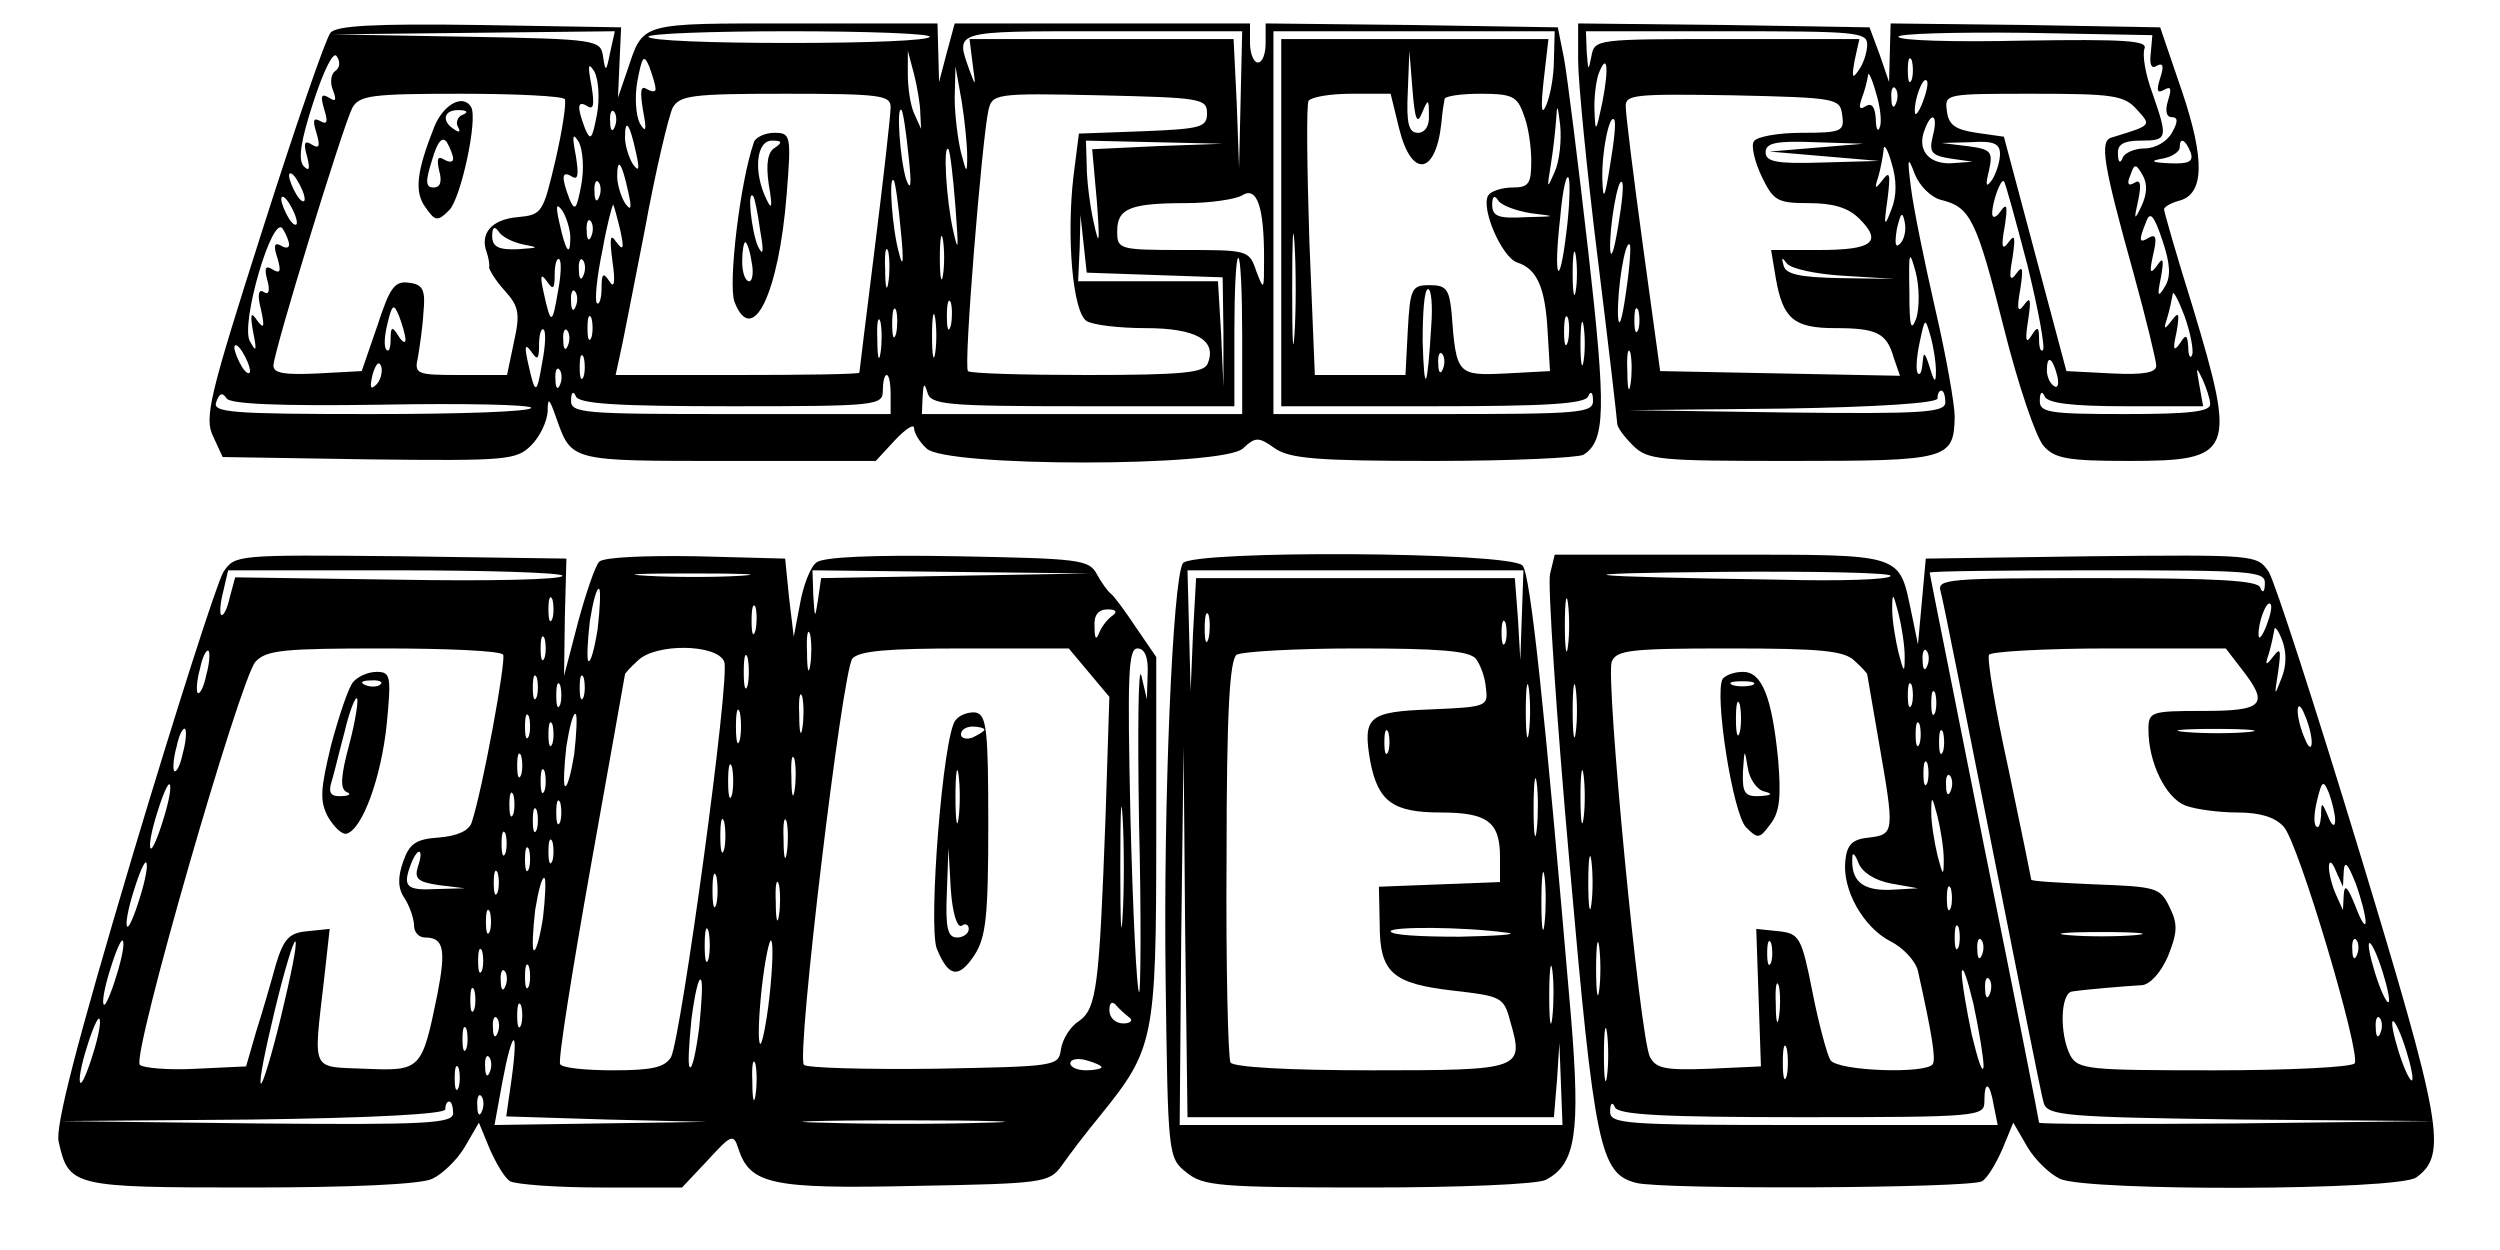 <?xml version="1.0" standalone="no"?>
<!DOCTYPE svg PUBLIC "-//W3C//DTD SVG 20010904//EN"
 "http://www.w3.org/TR/2001/REC-SVG-20010904/DTD/svg10.dtd">
<svg version="1.0" xmlns="http://www.w3.org/2000/svg"
 width="320pt" height="160pt" viewBox="0 0 320 160"
 preserveAspectRatio="xMidYMid meet">

<g transform="translate(0,160) scale(0.1,-0.1)"
fill="#000000" stroke="none">
<path d="M423 1558 c-6 -7 -45 -120 -87 -252 -68 -213 -75 -241 -63 -265 l12
-26 187 -3 c177 -2 189 -1 208 18 11 11 20 30 21 43 0 19 2 18 11 -8 20 -56
17 -55 220 -55 l189 0 24 26 c14 15 25 22 25 16 0 -6 7 -18 16 -26 23 -24 379
-24 405 0 16 15 20 15 41 0 19 -13 54 -16 203 -16 99 0 185 4 192 8 28 18 29
57 6 260 -13 114 -27 225 -31 247 l-8 40 -187 3 -187 2 0 -25 c0 -14 -4 -25
-10 -25 -5 0 -10 11 -10 25 l0 25 -189 0 -189 0 -10 -37 -10 -38 -1 38 -1 37
-184 0 c-200 0 -192 2 -213 -60 l-12 -35 2 45 2 45 -181 3 c-137 2 -184 -1
-191 -10z m358 -25 c-5 -25 -6 -26 -9 -6 -3 22 -6 23 -175 26 l-172 3 181 2
181 2 -6 -27z m409 20 c0 -5 -81 -8 -180 -8 -99 0 -180 3 -180 8 0 4 81 7 180
7 99 0 180 -3 180 -7z m398 -80 l-2 -88 -3 83 -4 82 -169 0 -169 0 4 -32 c4
-29 4 -30 -4 -8 -18 51 -23 50 169 50 l180 0 -2 -87z m401 50 c0 -21 -5 -47
-10 -58 -6 -14 -7 -3 -3 33 l6 52 -171 0 -171 0 0 -235 0 -235 194 0 c146 0
196 3 199 13 3 7 6 5 6 -5 1 -17 -15 -18 -204 -18 l-205 0 0 245 0 245 180 0
180 0 -1 -37z m-1560 -14 c-5 -3 -7 -14 -3 -24 5 -13 4 -16 -5 -10 -10 6 -11
2 -6 -15 5 -16 4 -20 -5 -15 -9 5 -10 1 -5 -15 5 -17 4 -21 -6 -15 -9 6 -11 2
-6 -15 4 -16 3 -20 -4 -13 -8 8 -4 33 12 82 14 43 26 66 30 59 5 -7 4 -15 -2
-19z m410 -22 c1 -5 -4 -5 -11 -1 -8 5 -9 -2 -5 -27 5 -26 4 -30 -4 -17 -5 10
-7 34 -3 55 6 31 8 34 15 18 4 -11 8 -24 8 -28z m339 -32 l1 -20 -9 20 c-5 11
-8 34 -8 50 l0 30 8 -30 c4 -16 8 -39 8 -50z m642 0 c8 19 9 19 9 -2 1 -14 -5
-23 -14 -23 -12 0 -15 12 -13 53 l2 52 4 -50 c3 -38 6 -45 12 -30z m-1056 -2
c-6 -31 -8 -34 -15 -18 -11 29 -10 37 3 29 8 -5 9 2 5 27 -5 26 -4 30 4 17 5
-10 7 -34 3 -55z m474 -53 c0 -23 -1 -22 -8 5 -4 17 -8 48 -8 70 l1 40 8 -45
c4 -25 7 -56 7 -70z m-515 73 c2 -5 -3 -39 -12 -78 -16 -68 -17 -70 -49 -73
-33 -3 -48 -21 -39 -45 2 -6 4 -15 3 -19 0 -3 8 -17 20 -30 18 -20 20 -29 12
-65 l-9 -43 -60 0 c-56 0 -59 1 -54 23 2 12 6 38 7 57 3 29 -1 36 -18 38 -19
3 -25 -6 -41 -55 l-20 -58 -56 -3 c-42 -2 -57 0 -57 10 0 17 89 307 101 330 9
16 25 18 139 18 71 0 131 -3 133 -7z m417 -10 c0 -10 -9 -90 -20 -178 -11 -88
-20 -161 -20 -162 0 -2 -70 -3 -156 -3 l-156 0 5 23 c3 12 17 85 32 161 14 77
31 148 36 158 9 16 25 18 144 18 122 0 135 -2 135 -17z m405 -8 c0 -18 -8 -20
-82 -23 l-82 -3 -7 -55 c-9 -77 -1 -174 17 -185 8 -5 42 -9 75 -9 64 0 92 -15
80 -45 -4 -12 -31 -15 -154 -15 -82 0 -151 2 -153 5 -6 5 18 296 26 333 5 22
7 23 143 20 129 -3 137 -4 137 -23z m246 -20 c16 -64 47 -59 54 8 1 12 3 25 4
30 0 4 21 7 46 7 40 0 47 -3 55 -26 6 -14 10 -41 10 -60 0 -29 -3 -34 -24 -34
-14 0 -28 -5 -31 -10 -10 -16 17 -79 37 -86 25 -8 36 -31 39 -89 l3 -50 -56
-3 c-63 -3 -64 -2 -70 78 -3 30 -7 35 -28 35 -23 0 -25 -4 -28 -57 l-3 -58
-58 0 -58 0 -7 171 c-3 94 -4 175 -1 180 4 5 28 9 55 9 l50 0 11 -45z m199
-55 c-10 -23 -10 -22 -5 9 3 18 6 45 7 60 1 19 2 16 5 -9 2 -20 -1 -47 -7 -60z
m-1203 58 c-3 -8 -6 -5 -6 6 -1 11 2 17 5 13 3 -3 4 -12 1 -19z m376 -38 c4
-36 3 -46 -3 -30 -8 25 -13 97 -6 89 2 -2 6 -29 9 -59z m-349 5 c5 -22 4 -26
-4 -15 -5 8 -10 24 -10 34 0 26 6 18 14 -19z m-70 -42 c-6 -31 -8 -34 -15 -18
-11 29 -10 37 3 29 8 -5 9 2 5 27 -5 26 -4 30 4 17 5 -10 7 -34 3 -55z m738
50 l-84 -4 6 -67 c4 -54 3 -59 -4 -27 -5 22 -9 55 -9 73 l-1 32 88 -2 87 -2
-83 -3z m-259 -78 c4 -54 4 -61 -3 -30 -9 40 -13 112 -6 104 2 -2 6 -35 9 -74z
m-419 20 c5 -22 4 -26 -4 -15 -5 8 -10 24 -10 34 0 26 6 18 14 -19z m-414 -10
c0 -5 -5 -3 -10 5 -5 8 -10 20 -10 25 0 6 5 3 10 -5 5 -8 10 -19 10 -25z
m1615 -42 c-9 -76 -17 -61 -8 18 3 35 8 58 11 51 2 -7 1 -38 -3 -69z m-1238
45 c-3 -8 -6 -5 -6 6 -1 11 2 17 5 13 3 -3 4 -12 1 -19z m386 -43 c4 -39 3
-50 -2 -30 -9 31 -14 102 -7 94 2 -2 6 -31 9 -64z m465 -35 c0 -42 0 -43 -10
-17 -9 27 -11 27 -94 27 -82 0 -84 1 -84 24 0 29 16 36 88 36 31 0 64 5 72 10
19 12 28 -15 28 -80z m-1238 45 c0 -5 -5 -3 -10 5 -5 8 -10 20 -10 25 0 6 5 3
10 -5 5 -8 10 -19 10 -25z m1580 12 c33 -4 33 -4 -7 -5 -35 -2 -43 1 -43 16 0
11 3 13 8 5 4 -6 23 -13 42 -16z m-1230 -31 c0 -26 -6 -18 -14 19 -5 22 -4 26
4 15 5 -8 10 -24 10 -34z m64 9 c5 -23 4 -27 -5 -15 -8 12 -9 6 -5 -25 4 -27
2 -35 -4 -25 -8 12 -10 10 -10 -9 0 -13 -3 -22 -6 -19 -3 3 0 34 7 67 6 34 13
60 14 59 1 -2 5 -16 9 -33z m863 -132 c-2 -32 -3 -6 -3 57 0 63 1 89 3 58 2
-32 2 -84 0 -115z m-1287 114 c0 -5 -5 -5 -11 -1 -8 4 -9 -1 -4 -16 5 -17 4
-21 -6 -15 -9 6 -11 2 -7 -13 4 -14 2 -20 -4 -16 -7 5 -9 -3 -4 -22 5 -23 4
-26 -5 -14 -8 12 -9 8 -5 -15 5 -24 4 -27 -4 -12 -13 21 29 165 42 144 4 -6 8
-16 8 -20z m387 11 c-3 -8 -6 -5 -6 6 -1 11 2 17 5 13 3 -3 4 -12 1 -19z m721
-50 l87 -3 1 -70 0 -70 -3 68 -4 67 -89 0 -90 0 2 43 1 42 4 -37 4 -37 87 -3z
m-808 39 c21 -4 20 -4 -7 -6 -25 -1 -33 3 -33 17 0 11 3 13 8 6 4 -7 18 -14
32 -17z m537 -39 c-2 -13 -4 -3 -4 22 0 25 2 35 4 23 2 -13 2 -33 0 -45z m-70
-10 c-2 -13 -4 -5 -4 17 -1 22 1 32 4 23 2 -10 2 -28 0 -40z m880 -10 c-2 -13
-4 -3 -4 22 0 25 2 35 4 23 2 -13 2 -33 0 -45z m-1303 -2 c-7 -42 -9 -42 -18
-1 -5 22 -4 26 4 15 8 -12 10 -10 10 9 0 13 3 22 6 19 3 -3 2 -22 -2 -42z m33
22 c-3 -8 -6 -5 -6 6 -1 11 2 17 5 13 3 -3 4 -12 1 -19z m843 -78 l0 -100
-205 0 -205 0 1 23 c1 16 2 18 6 5 4 -16 22 -18 199 -18 l194 0 0 95 c0 52 2
95 5 95 3 0 5 -45 5 -100z m-853 38 c-3 -8 -6 -5 -6 6 -1 11 2 17 5 13 3 -3 4
-12 1 -19z m1095 -25 c-5 -83 -9 -90 -11 -20 0 37 2 67 7 67 4 0 6 -21 4 -47z
m-615 0 c-3 -10 -5 -4 -5 12 0 17 2 24 5 18 2 -7 2 -21 0 -30z m-698 -18 c0
-5 -4 -3 -9 5 -8 13 -10 12 -10 -4 0 -11 -2 -17 -5 -14 -4 3 -3 18 1 34 6 25
8 26 15 9 4 -11 8 -24 8 -30z m628 8 c-3 -10 -5 -4 -5 12 0 17 2 24 5 18 2 -7
2 -21 0 -30z m50 -25 c-2 -13 -4 -3 -4 22 0 25 2 35 4 23 2 -13 2 -33 0 -45z
m-440 20 c-3 -7 -5 -2 -5 12 0 14 2 19 5 13 2 -7 2 -19 0 -25z m370 -20 c-2
-13 -4 -5 -4 17 -1 22 1 32 4 23 2 -10 2 -28 0 -40z m880 15 c-3 -10 -5 -4 -5
12 0 17 2 24 5 18 2 -7 2 -21 0 -30z m20 -25 c-2 -13 -4 -3 -4 22 0 25 2 35 4
23 2 -13 2 -33 0 -45z m-1333 -2 c-7 -42 -9 -42 -18 -1 -5 22 -4 26 4 15 8
-12 10 -10 10 9 0 13 3 22 6 19 3 -3 2 -22 -2 -42z m33 22 c-3 -8 -6 -5 -6 6
-1 11 2 17 5 13 3 -3 4 -12 1 -19z m-407 -33 c0 -5 -5 -3 -10 5 -5 8 -10 20
-10 25 0 6 5 3 10 -5 5 -8 10 -19 10 -25z m427 -7 c-3 -7 -5 -2 -5 12 0 14 2
19 5 13 2 -7 2 -19 0 -25z m1100 10 c-3 -8 -6 -5 -6 6 -1 11 2 17 5 13 3 -3 4
-12 1 -19z m-1365 -20 c-8 -8 -9 -4 -5 13 4 13 8 18 11 10 2 -7 -1 -18 -6 -23z
m235 0 c-3 -8 -6 -5 -6 6 -1 11 2 17 5 13 3 -3 4 -12 1 -19z m423 -13 l0 -25
-205 0 c-189 0 -205 1 -204 18 0 10 3 12 6 5 3 -10 53 -13 199 -13 187 0 194
1 194 20 0 11 2 20 5 20 3 0 5 -11 5 -25z m-652 -13 c106 2 192 0 192 -4 0 -5
-92 -8 -205 -8 -182 0 -204 2 -198 16 4 11 8 12 13 4 5 -7 64 -10 198 -8z"/>
<path d="M556 1438 c-23 -58 -26 -84 -11 -104 12 -17 15 -18 30 -3 15 15 37
117 28 132 -10 17 -35 4 -47 -25z m36 15 c-6 -2 -9 -10 -6 -15 4 -7 2 -8 -4
-4 -18 11 -14 26 6 25 10 0 12 -3 4 -6z m-12 -56 c0 -5 -5 -5 -12 -1 -8 5 -9
0 -6 -14 4 -14 2 -22 -7 -22 -10 0 -11 7 -2 35 7 24 13 31 19 23 4 -7 8 -17 8
-21z"/>
<path d="M965 1418 c-18 -52 -33 -181 -25 -204 23 -60 57 10 67 138 6 75 5 78
-16 78 -12 0 -24 -6 -26 -12z m27 -7 c-9 -5 -12 -20 -8 -47 5 -29 4 -34 -3
-19 -17 35 -13 75 7 75 13 0 14 -2 4 -9z m-19 -106 c5 -28 4 -34 -3 -20 -8 19
-14 73 -6 64 2 -2 6 -22 9 -44z m-11 -40 c3 -14 1 -25 -3 -25 -5 0 -9 11 -9
25 0 14 2 25 4 25 2 0 6 -11 8 -25z"/>
<path d="M2020 1523 c0 -27 11 -140 25 -253 14 -113 25 -208 25 -212 0 -5 9
-17 20 -28 19 -19 33 -20 204 -20 200 0 207 2 208 57 0 15 -11 78 -25 138 -14
61 -28 130 -31 155 -5 39 -4 41 5 17 6 -15 21 -30 34 -33 37 -9 45 -25 80
-164 18 -72 41 -140 51 -151 14 -16 31 -19 109 -19 134 0 138 10 82 196 -21
67 -37 123 -37 126 0 3 8 8 19 11 32 8 34 51 4 140 l-28 82 -173 3 -172 2 -1
-37 -1 -38 -12 35 -13 35 -186 3 -187 2 0 -47z m370 20 c0 -10 -5 -25 -11 -33
-8 -12 -9 -9 -5 13 l6 27 -169 0 c-168 0 -170 0 -174 -22 -4 -20 -4 -19 -6 5
l-1 27 180 0 c165 0 180 -1 180 -17z m363 -11 c-2 -15 1 -21 8 -16 8 4 9 -1 4
-16 -5 -16 -4 -20 5 -15 9 5 10 2 5 -14 -4 -13 -2 -21 5 -21 8 0 8 -6 0 -20
-6 -11 -21 -20 -35 -20 -13 0 -26 -6 -28 -12 -3 -8 -6 -6 -6 5 -1 12 7 17 29
17 35 0 35 3 15 61 -9 24 -13 49 -10 57 4 10 -25 12 -155 10 -88 -2 -160 0
-160 5 0 4 73 6 163 5 l162 -3 -2 -23z m-306 -34 c-3 -7 -5 -2 -5 12 0 14 2
19 5 13 2 -7 2 -19 0 -25z m-396 -29 c-8 -38 -9 -40 -10 -12 -1 17 2 39 5 48
11 29 14 10 5 -36z m355 -32 c-2 -7 -5 -2 -5 11 -1 15 -5 21 -13 16 -8 -5 -9
-2 -5 10 4 10 7 23 8 29 0 7 5 -3 10 -21 6 -19 8 -39 5 -45z m55 32 c-5 -13
-10 -19 -10 -12 -1 15 10 45 15 40 3 -2 0 -15 -5 -28z m-34 -1 c-3 -8 -6 -5
-6 6 -1 11 2 17 5 13 3 -3 4 -12 1 -19z m-69 -15 c3 -21 0 -23 -52 -23 -30 0
-58 -5 -61 -11 -4 -5 1 -26 10 -45 15 -31 20 -34 60 -34 32 0 51 -6 65 -20 30
-30 17 -40 -52 -40 l-61 0 6 -36 c9 -52 23 -64 76 -64 53 0 66 -6 75 -38 l8
-23 -154 3 -153 3 -22 160 c-12 88 -22 168 -22 178 -1 16 10 17 137 15 134 -3
137 -4 140 -25z m377 7 c19 -21 20 -20 -32 -36 -16 -4 -11 -34 28 -174 16 -58
29 -112 29 -118 0 -9 -16 -12 -57 -10 l-58 3 -40 150 -40 150 -35 5 c-27 4
-36 10 -38 28 -3 22 -2 22 111 22 101 0 116 -2 132 -20z m-674 -71 c-7 -44 -9
-47 -10 -19 -1 36 9 84 15 77 3 -2 0 -28 -5 -58z m413 37 c-5 -21 -2 -25 23
-29 l28 -4 -28 -2 c-29 -1 -44 18 -33 44 9 24 17 17 10 -9z m-149 -15 l-60 -5
70 -6 70 -6 -72 -2 c-59 -2 -73 1 -73 13 0 12 13 15 63 13 l62 -2 -60 -5z m96
-79 c-9 -24 -10 -22 -5 13 4 32 3 37 -6 25 -10 -13 -11 -12 -6 3 3 10 6 26 7
35 0 9 5 2 10 -16 7 -22 7 -43 0 -60z m139 71 c0 -10 -5 -25 -10 -33 -8 -11
-9 -8 -4 12 5 24 3 27 -28 31 l-33 4 38 1 c29 2 37 -2 37 -15z m244 2 c4 -12
-2 -15 -27 -14 -23 1 -26 3 -9 6 12 2 22 9 22 14 0 14 7 11 14 -6z m-63 -69
c-9 -19 -10 -18 -4 8 4 20 3 27 -5 22 -8 -5 -10 -1 -5 10 5 15 7 15 16 -1 6
-11 5 -24 -2 -39z m-670 -27 c-5 -30 -9 -42 -10 -28 -1 30 10 92 15 86 3 -2 0
-28 -5 -58z m524 -48 c14 -57 23 -106 20 -109 -3 -3 -5 3 -5 14 0 16 -2 17
-10 4 -7 -11 -8 -5 -4 20 4 27 3 31 -5 20 -8 -11 -10 -7 -5 20 4 27 3 31 -5
20 -8 -11 -10 -7 -5 20 4 27 3 31 -5 20 -8 -11 -10 -7 -5 20 4 26 3 31 -5 20
-6 -9 -11 -10 -11 -3 0 14 11 45 15 41 2 -2 15 -50 30 -107z m-163 27 c-6 -6
-7 0 -4 19 5 21 7 23 10 9 2 -10 0 -22 -6 -28z m339 -55 c-9 -15 -10 -12 -5
12 4 23 3 27 -5 15 -9 -12 -10 -9 -5 14 5 21 4 27 -5 22 -13 -8 -14 -5 -4 20
5 14 10 9 21 -24 10 -30 11 -46 3 -59z m-690 -9 c-5 -35 -9 -46 -10 -28 -1 34
9 97 15 91 2 -2 0 -30 -5 -63z m372 -31 c-7 -19 -9 -11 -9 34 -1 52 0 54 8 25
5 -19 5 -45 1 -59z m-93 54 l65 -4 -69 1 c-53 1 -70 5 -73 16 -3 11 -2 11 4 3
5 -7 38 -14 73 -16z m446 -101 c-2 -6 -5 -2 -5 9 -1 17 -3 18 -11 5 -8 -11 -9
-7 -4 15 4 24 3 27 -6 15 -10 -13 -11 -12 -6 3 3 10 6 24 7 30 0 7 7 -6 15
-27 8 -22 12 -45 10 -50z m-709 32 c-3 -7 -5 -2 -5 12 0 14 2 19 5 13 2 -7 2
-19 0 -25z m381 -53 c0 -16 -2 -15 -8 5 -6 19 -8 21 -9 6 -1 -11 -3 -17 -6
-14 -3 3 -2 20 2 39 7 33 7 33 14 9 4 -14 7 -34 7 -45z m-391 -17 c-2 -13 -4
-5 -4 17 -1 22 1 32 4 23 2 -10 2 -28 0 -40z m546 12 c3 -11 1 -18 -4 -14 -5
3 -9 12 -9 20 0 20 7 17 13 -6z m196 -37 c1 -10 -27 -13 -109 -13 -98 0 -110
2 -109 18 0 10 3 12 6 5 3 -9 34 -13 104 -13 l99 0 -5 28 c-4 22 -4 24 4 7 5
-11 10 -26 10 -32z m-339 2 c0 -13 -28 -15 -202 -13 l-203 3 198 2 c120 2 197
7 197 13 0 6 2 10 5 10 3 0 5 -7 5 -15z"/>
<path d="M286 868 c-8 -13 -60 -175 -116 -362 -73 -245 -99 -347 -95 -367 13
-58 17 -59 245 -59 129 0 218 4 233 11 13 6 32 24 42 41 l18 31 14 -34 c8 -18
19 -37 26 -41 7 -4 59 -8 116 -8 l104 0 33 35 c30 33 33 34 39 15 15 -46 42
-52 225 -48 166 3 173 4 189 26 9 13 31 42 50 65 68 84 71 97 71 354 l0 232
-26 38 c-14 21 -28 40 -32 43 -4 3 -12 14 -18 25 -10 19 -23 20 -179 23 -109
2 -172 -1 -180 -8 -8 -6 -17 -30 -21 -53 l-8 -42 -6 50 -5 50 -114 3 c-63 1
-118 -1 -124 -7 -5 -5 -17 -40 -27 -77 l-18 -69 1 75 2 75 -212 3 c-211 2
-212 2 -227 -20z m434 -5 c0 -5 -94 -7 -210 -5 l-209 3 -7 -26 c-3 -14 -8 -24
-11 -22 -2 3 -1 16 3 31 l6 26 214 0 c118 0 214 -3 214 -7z m228 0 c-32 -2
-86 -2 -120 0 -35 2 -9 3 57 3 66 0 94 -1 63 -3z m275 0 l-172 -3 -4 -28 c-4
-25 -4 -24 -6 6 l-1 32 178 -2 177 -2 -172 -3z m-458 -68 c-4 -25 -9 -44 -12
-41 -2 2 -1 25 2 51 4 25 9 44 12 41 2 -2 1 -25 -2 -51z m-58 13 c-3 -7 -5 -2
-5 12 0 14 2 19 5 13 2 -7 2 -19 0 -25z m260 -15 c-3 -10 -5 -4 -5 12 0 17 2
24 5 18 2 -7 2 -21 0 -30z m457 19 c-6 -4 -14 -14 -17 -22 -4 -10 -6 -8 -6 8
-1 15 5 22 17 22 10 0 13 -3 6 -8z m-387 -64 c-2 -13 -4 -5 -4 17 -1 22 1 32
4 23 2 -10 2 -28 0 -40z m-340 10 c-3 -7 -5 -2 -5 12 0 14 2 19 5 13 2 -7 2
-19 0 -25z m-433 -22 c-3 -15 -8 -25 -11 -23 -2 3 -1 17 3 31 3 15 8 25 11 23
2 -3 1 -17 -3 -31z m380 26 c4 -7 -26 -171 -40 -214 -3 -11 -18 -18 -42 -20
-30 -2 -38 -8 -46 -31 -7 -20 -7 -34 2 -47 7 -11 12 -27 12 -35 0 -8 6 -15 14
-15 24 0 27 -15 16 -72 -20 -98 -21 -99 -93 -96 -70 3 -66 -6 -52 116 l7 63
-29 -3 c-23 -2 -30 -10 -40 -43 -6 -22 -17 -60 -25 -85 l-13 -45 -64 -3 c-35
-2 -68 1 -72 5 -11 11 128 493 148 516 14 15 36 17 164 17 81 0 150 -3 153 -8z
m283 -9 c8 -20 -55 -479 -68 -506 -8 -13 -23 -17 -74 -17 -35 0 -66 3 -68 8
-3 4 15 117 39 252 24 135 44 246 44 247 0 1 7 9 16 17 22 23 102 22 111 -1z
m30 -30 c-3 -10 -5 -2 -5 17 0 19 2 27 5 18 2 -10 2 -26 0 -35z m437 16 l26
-31 -5 -156 c-8 -214 -11 -243 -34 -259 -11 -7 -21 -23 -23 -36 -3 -22 -6 -22
-162 -25 -88 -1 -163 1 -167 5 -10 11 49 503 62 520 9 10 45 13 144 13 l133 0
26 -31z m75 -1 l-1 -33 -7 30 c-4 17 -5 -69 -3 -190 3 -121 2 -218 0 -215 -3
3 -8 103 -11 223 -4 183 -3 217 9 217 9 0 14 -11 13 -32z m-782 -30 c-3 -7 -5
-2 -5 12 0 14 2 19 5 13 2 -7 2 -19 0 -25z m60 0 c-3 -7 -5 -2 -5 12 0 14 2
19 5 13 2 -7 2 -19 0 -25z m-30 -10 c-3 -7 -5 -2 -5 12 0 14 2 19 5 13 2 -7 2
-19 0 -25z m310 -30 c-2 -13 -4 -5 -4 17 -1 22 1 32 4 23 2 -10 2 -28 0 -40z
m-80 -15 c-3 -10 -5 -2 -5 17 0 19 2 27 5 18 2 -10 2 -26 0 -35z m-270 5 c-3
-7 -5 -2 -5 12 0 14 2 19 5 13 2 -7 2 -19 0 -25z m58 -23 c-4 -25 -9 -44 -12
-41 -2 2 -1 25 2 51 4 25 9 44 12 41 2 -2 1 -25 -2 -51z m-28 13 c-3 -7 -5 -2
-5 12 0 14 2 19 5 13 2 -7 2 -19 0 -25z m-473 -12 c-3 -15 -8 -25 -11 -23 -2
3 -1 17 3 31 3 15 8 25 11 23 2 -3 1 -17 -3 -31z m433 -28 c-3 -7 -5 -2 -5 12
0 14 2 19 5 13 2 -7 2 -19 0 -25z m350 -20 c-2 -13 -4 -5 -4 17 -1 22 1 32 4
23 2 -10 2 -28 0 -40z m-80 -5 c-3 -10 -5 -2 -5 17 0 19 2 27 5 18 2 -10 2
-26 0 -35z m-240 5 c-3 -7 -5 -2 -5 12 0 14 2 19 5 13 2 -7 2 -19 0 -25z m740
-160 c-2 -35 -3 -7 -3 62 0 69 1 97 3 63 2 -35 2 -91 0 -125z m-1228 123 c-7
-23 -14 -39 -16 -37 -3 2 1 23 8 45 7 23 14 39 16 37 3 -2 -1 -23 -8 -45z
m448 7 c-3 -7 -5 -2 -5 12 0 14 2 19 5 13 2 -7 2 -19 0 -25z m60 -10 c-3 -7
-5 -2 -5 12 0 14 2 19 5 13 2 -7 2 -19 0 -25z m-30 -10 c-3 -7 -5 -2 -5 12 0
14 2 19 5 13 2 -7 2 -19 0 -25z m240 -25 c-3 -10 -5 -2 -5 17 0 19 2 27 5 18
2 -10 2 -26 0 -35z m80 -5 c-2 -13 -4 -5 -4 17 -1 22 1 32 4 23 2 -10 2 -28 0
-40z m-360 0 c-3 -7 -5 -2 -5 12 0 14 2 19 5 13 2 -7 2 -19 0 -25z m60 -10
c-3 -7 -5 -2 -5 12 0 14 2 19 5 13 2 -7 2 -19 0 -25z m-30 -10 c-3 -7 -5 -2
-5 12 0 14 2 19 5 13 2 -7 2 -19 0 -25z m-142 3 c-5 -16 0 -20 27 -24 l33 -4
-37 -1 c-38 -2 -43 3 -32 32 9 23 17 20 9 -3z m-356 -40 c-7 -23 -14 -39 -16
-37 -3 2 1 23 8 45 7 23 14 39 16 37 3 -2 -1 -23 -8 -45z m458 7 c-3 -7 -5 -2
-5 12 0 14 2 19 5 13 2 -7 2 -19 0 -25z m280 -15 c-3 -10 -5 -2 -5 17 0 19 2
27 5 18 2 -10 2 -26 0 -35z m-222 -18 c-4 -25 -9 -44 -12 -41 -2 2 -1 25 2 51
4 25 9 44 12 41 2 -2 1 -25 -2 -51z m302 3 c-2 -13 -4 -5 -4 17 -1 22 1 32 4
23 2 -10 2 -28 0 -40z m-370 -20 c-3 -7 -5 -2 -5 12 0 14 2 19 5 13 2 -7 2
-19 0 -25z m280 -35 c-3 -10 -5 -2 -5 17 0 19 2 27 5 18 2 -10 2 -26 0 -35z
m-758 -22 c-7 -23 -14 -39 -16 -37 -3 2 1 23 8 45 7 23 14 39 16 37 3 -2 -1
-23 -8 -45z m211 -51 c-12 -50 -24 -89 -26 -87 -3 2 6 45 18 95 12 50 24 89
26 87 3 -2 -6 -45 -18 -95z m625 25 c-4 -36 -10 -64 -12 -61 -3 2 -2 34 2 71
4 36 10 64 12 61 3 -2 2 -34 -2 -71z m-368 33 c-3 -7 -5 -2 -5 12 0 14 2 19 5
13 2 -7 2 -19 0 -25z m60 -20 c-3 -7 -5 -2 -5 12 0 14 2 19 5 13 2 -7 2 -19 0
-25z m-30 0 c-3 -8 -6 -5 -6 6 -1 11 2 17 5 13 3 -3 4 -12 1 -19z m248 -53
c-4 -31 -9 -54 -12 -51 -3 2 -1 30 2 61 4 31 9 54 12 51 3 -2 1 -30 -2 -61z
m-288 23 c-3 -7 -5 -2 -5 12 0 14 2 19 5 13 2 -7 2 -19 0 -25z m60 -20 c-3 -7
-5 -2 -5 12 0 14 2 19 5 13 2 -7 2 -19 0 -25z m778 10 c6 -4 2 -8 -7 -8 -10 0
-18 7 -18 17 0 9 3 12 8 7 4 -5 12 -12 17 -16z m-1326 -47 c-7 -23 -14 -39
-16 -37 -3 2 1 23 8 45 7 23 14 39 16 37 3 -2 -1 -23 -8 -45z m518 27 c-3 -8
-6 -5 -6 6 -1 11 2 17 5 13 3 -3 4 -12 1 -19z m-40 -20 c-3 -7 -5 -2 -5 12 0
14 2 19 5 13 2 -7 2 -19 0 -25z m58 -38 l-7 -49 129 -4 128 -3 -136 -2 -136
-2 10 55 c13 69 21 72 12 5z m-28 8 c-3 -8 -6 -5 -6 6 -1 11 2 17 5 13 3 -3 4
-12 1 -19z m340 -30 c-2 -13 -4 -5 -4 17 -1 22 1 32 4 23 2 -10 2 -28 0 -40z
m443 36 c0 -2 -9 -4 -20 -4 -11 0 -20 4 -20 9 0 5 9 7 20 4 11 -3 20 -7 20 -9z
m-823 -26 c-3 -7 -5 -2 -5 12 0 14 2 19 5 13 2 -7 2 -19 0 -25z m30 -30 c-3
-8 -6 -5 -6 6 -1 11 2 17 5 13 3 -3 4 -12 1 -19z m-37 -3 c0 -13 -34 -15 -252
-13 l-253 3 248 2 c153 2 247 7 247 13 0 6 2 10 5 10 3 0 5 -7 5 -15z m683
-12 c-56 -2 -151 -2 -210 0 -59 1 -13 3 102 3 116 0 164 -2 108 -3z"/>
<path d="M452 727 c-6 -7 -18 -43 -28 -80 -14 -58 -15 -72 -4 -93 8 -13 18
-23 24 -21 20 6 44 72 51 140 6 62 5 67 -13 67 -11 0 -24 -6 -30 -13z m35 -3
c-3 -3 -12 -4 -19 -1 -8 3 -5 6 6 6 11 1 17 -2 13 -5z m-40 -77 c-11 -41 -12
-57 -3 -61 6 -2 3 -5 -7 -5 -13 -1 -17 4 -13 17 3 9 10 39 17 65 6 26 14 46
16 43 2 -2 -2 -29 -10 -59z"/>
<path d="M1223 678 c-16 -19 -35 -262 -24 -292 15 -37 28 -39 48 -9 15 23 18
49 18 167 0 121 -2 141 -16 144 -9 1 -21 -3 -26 -10z m37 -12 c0 -2 -7 -6 -15
-10 -8 -3 -15 -1 -15 4 0 6 7 10 15 10 8 0 15 -2 15 -4z m-33 -113 c-2 -16 -4
-3 -4 27 0 30 2 43 4 28 2 -16 2 -40 0 -55z m4 -138 c5 4 9 1 9 -4 0 -6 -7
-11 -15 -11 -12 0 -15 12 -13 58 l2 57 3 -53 c2 -30 8 -50 14 -47z"/>
<path d="M1514 879 c-13 -22 -25 -304 -22 -532 3 -227 3 -229 27 -248 21 -17
41 -19 233 -19 115 0 217 4 227 10 38 20 44 60 32 207 -34 398 -52 567 -62
579 -15 18 -424 20 -435 3z m434 -66 l-2 -58 -3 53 -4 52 -204 0 -204 0 -4
-72 -3 -73 -2 78 -2 77 215 0 215 0 -2 -57z m-401 -30 c-3 -10 -5 -4 -5 12 0
17 2 24 5 18 2 -7 2 -21 0 -30z m380 -5 c-3 -7 -5 -2 -5 12 0 14 2 19 5 13 2
-7 2 -19 0 -25z m-38 -21 c6 -8 12 -24 13 -38 3 -23 1 -24 -70 -27 -81 -3 -88
-9 -78 -67 10 -51 29 -65 90 -65 60 0 76 -12 76 -57 l0 -32 -77 -3 -78 -3 1
-48 c0 -62 16 -76 94 -85 61 -7 65 -8 73 -39 18 -62 16 -63 -177 -63 -107 0
-177 4 -181 10 -3 6 -6 124 -5 262 0 186 4 254 13 260 7 4 76 8 153 8 106 0
144 -3 153 -13z m68 -94 c-2 -16 -4 -3 -4 27 0 30 2 43 4 28 2 -16 2 -40 0
-55z m-180 -25 c-3 -7 -5 -2 -5 12 0 14 2 19 5 13 2 -7 2 -19 0 -25z m-22
-468 l234 0 4 48 3 47 2 -52 2 -53 -245 0 -245 0 2 243 3 242 2 -237 3 -238
235 0z m212 368 c-2 -18 -4 -6 -4 27 0 33 2 48 4 33 2 -15 2 -42 0 -60z m10
-120 c-2 -18 -4 -6 -4 27 0 33 2 48 4 33 2 -15 2 -42 0 -60z m-47 -12 c14 -2
-14 -4 -62 -5 -49 0 -88 2 -88 7 0 6 92 6 150 -2z m57 -108 c-2 -18 -4 -6 -4
27 0 33 2 48 4 33 2 -15 2 -42 0 -60z"/>
<path d="M1984 865 c-3 -13 8 -180 25 -370 32 -364 39 -397 85 -409 32 -9 429
-7 443 2 7 4 18 23 26 41 l14 34 18 -31 c10 -17 29 -35 42 -41 35 -16 434 -15
456 2 40 29 33 68 -73 417 -56 184 -108 345 -116 358 -15 22 -16 22 -227 20
l-212 -3 -5 -55 -5 -55 -8 39 c-17 79 -6 76 -244 76 l-213 0 -6 -25z m436 -2
c0 -5 -64 -7 -142 -5 -268 4 -293 8 -75 10 119 1 217 -1 217 -5z m479 -10 c0
-11 -3 -13 -6 -5 -3 9 -55 12 -210 12 -190 0 -204 -1 -199 -17 3 -10 32 -157
66 -328 34 -171 63 -318 66 -327 5 -16 28 -18 252 -21 l247 -2 -252 -3 c-139
-1 -253 -1 -253 1 0 2 -31 160 -70 352 -38 192 -70 350 -70 352 0 2 97 3 215
3 198 0 215 -1 214 -17z m-892 -80 c-2 -16 -4 -3 -4 27 0 30 2 43 4 28 2 -16
2 -40 0 -55z m431 -13 c0 -22 -1 -22 -8 5 -4 17 -8 41 -8 55 0 22 1 22 8 -5 4
-16 8 -41 8 -55z m463 39 c-5 -13 -10 -19 -10 -12 -1 15 10 45 15 40 3 -2 0
-15 -5 -28z m19 -68 c-9 -23 -9 -23 -4 9 4 28 3 32 -6 20 -10 -13 -11 -12 -6
3 3 10 6 24 7 30 0 7 5 1 10 -12 6 -16 6 -33 -1 -50z m-546 23 c9 -8 16 -16
16 -17 0 -1 7 -40 15 -87 20 -115 20 -118 -12 -122 -22 -2 -29 -9 -31 -30 -4
-37 23 -85 58 -103 16 -8 32 -25 35 -38 18 -81 23 -112 19 -119 -8 -13 -122
-9 -131 5 -4 6 -15 46 -23 87 -14 71 -17 75 -43 78 l-29 3 3 -88 3 -88 -66 -3
c-56 -2 -68 0 -76 15 -13 24 -57 485 -49 506 6 15 24 17 151 17 118 0 147 -3
160 -16z m93 -6 c-3 -8 -6 -5 -6 6 -1 11 2 17 5 13 3 -3 4 -12 1 -19z m402 -4
c36 -46 29 -54 -49 -54 -67 0 -70 -1 -70 -24 0 -42 22 -87 47 -97 13 -5 44 -9
67 -9 29 0 48 -6 59 -18 19 -20 99 -290 91 -303 -3 -5 -84 -9 -179 -9 -162 0
-175 1 -185 19 -14 27 -13 81 3 82 21 3 71 7 89 8 10 1 24 16 33 37 12 30 13
41 2 63 -12 25 -17 26 -95 29 -45 2 -82 4 -82 6 0 1 -13 65 -29 141 -17 77
-28 143 -25 147 3 4 72 8 154 8 l149 0 20 -26z m-852 -81 c-2 -16 -4 -3 -4 27
0 30 2 43 4 28 2 -16 2 -40 0 -55z m430 35 c-3 -7 -5 -2 -5 12 0 14 2 19 5 13
2 -7 2 -19 0 -25z m30 -10 c-3 -7 -5 -2 -5 12 0 14 2 19 5 13 2 -7 2 -19 0
-25z m482 -38 c0 -9 -4 -8 -9 5 -5 11 -9 27 -9 35 0 9 4 8 9 -5 5 -11 9 -27 9
-35z m-502 -2 c-3 -7 -5 -2 -5 12 0 14 2 19 5 13 2 -7 2 -19 0 -25z m30 -10
c-3 -7 -5 -2 -5 12 0 14 2 19 5 13 2 -7 2 -19 0 -25z m391 25 c-21 -2 -57 -2
-80 0 -24 2 -7 4 37 4 44 0 63 -2 43 -4z m-851 -110 c-2 -16 -4 -3 -4 27 0 30
2 43 4 28 2 -16 2 -40 0 -55z m440 45 c-3 -7 -5 -2 -5 12 0 14 2 19 5 13 2 -7
2 -19 0 -25z m30 -10 c-3 -8 -6 -5 -6 6 -1 11 2 17 5 13 3 -3 4 -12 1 -19z
m492 -38 c0 -9 -4 -8 -9 5 -8 19 -9 19 -9 1 -1 -11 -3 -17 -6 -14 -4 3 -3 18
1 34 6 25 8 26 15 9 4 -11 8 -27 8 -35z m-501 -50 c0 -22 -1 -22 -8 5 -4 17
-8 41 -8 55 0 22 1 22 8 -5 4 -16 8 -41 8 -55z m-451 -57 c-2 -16 -4 -3 -4 27
0 30 2 43 4 28 2 -16 2 -40 0 -55z m384 26 l34 -6 -36 -2 c-36 -1 -50 12 -48
42 0 7 4 3 8 -8 5 -12 21 -22 42 -26z m579 16 c1 14 5 10 15 -15 7 -19 13 -42
13 -50 0 -8 -6 1 -13 20 -10 25 -14 29 -15 15 l-1 -20 -9 20 c-5 11 -9 27 -9
35 0 9 4 8 9 -5 l9 -20 1 20z m-503 -47 c-3 -7 -5 -2 -5 12 0 14 2 19 5 13 2
-7 2 -19 0 -25z m10 -50 c-3 -7 -5 -2 -5 12 0 14 2 19 5 13 2 -7 2 -19 0 -25z
m-460 -55 c-2 -16 -4 -3 -4 27 0 30 2 43 4 28 2 -16 2 -40 0 -55z m686 70
c-24 -2 -62 -2 -85 0 -24 2 -5 4 42 4 47 0 66 -2 43 -4z m-466 -35 c-3 -7 -5
-2 -5 12 0 14 2 19 5 13 2 -7 2 -19 0 -25z m270 10 c-3 -8 -6 -5 -6 6 -1 11 2
17 5 13 3 -3 4 -12 1 -19z m480 0 c-3 -8 -6 -5 -6 6 -1 11 2 17 5 13 3 -3 4
-12 1 -19z m41 -58 c0 -8 -6 1 -13 20 -7 19 -13 42 -13 50 0 8 6 -1 13 -20 7
-19 13 -42 13 -50z m-519 -85 c-1 -11 -7 7 -15 40 -7 33 -13 69 -13 80 1 11 7
-7 15 -40 7 -33 13 -69 13 -80z m-262 63 c-2 -13 -4 -5 -4 17 -1 22 1 32 4 23
2 -10 2 -28 0 -40z m270 30 c-3 -8 -6 -5 -6 6 -1 11 2 17 5 13 3 -3 4 -12 1
-19z m-490 -105 c-2 -16 -4 -3 -4 27 0 30 2 43 4 28 2 -16 2 -40 0 -55z m990
55 c-3 -8 -6 -5 -6 6 -1 11 2 17 5 13 3 -3 4 -12 1 -19z m41 -58 c0 -8 -6 1
-13 20 -7 19 -13 42 -13 50 0 8 6 -1 13 -20 7 -19 13 -42 13 -50z m-801 3 c-3
-10 -5 -2 -5 17 0 19 2 27 5 18 2 -10 2 -26 0 -35z m265 -38 l5 -25 -248 0
c-231 0 -249 1 -248 18 0 10 3 12 6 5 3 -10 61 -13 239 -13 227 0 234 1 234
20 0 28 7 25 12 -5z"/>
<path d="M2205 731 c-11 -19 13 -173 30 -190 15 -15 17 -15 31 4 12 15 14 35
10 83 -8 81 -21 112 -45 112 -11 0 -22 -4 -26 -9z m38 -8 c-7 -2 -19 -2 -25 0
-7 3 -2 5 12 5 14 0 19 -2 13 -5z m-16 -60 c-3 -10 -5 -2 -5 17 0 19 2 27 5
18 2 -10 2 -26 0 -35z m31 -76 c12 -3 10 -5 -5 -6 -20 -1 -23 4 -22 32 2 29 2
29 6 5 2 -15 12 -29 21 -31z"/>
</g>
</svg>
